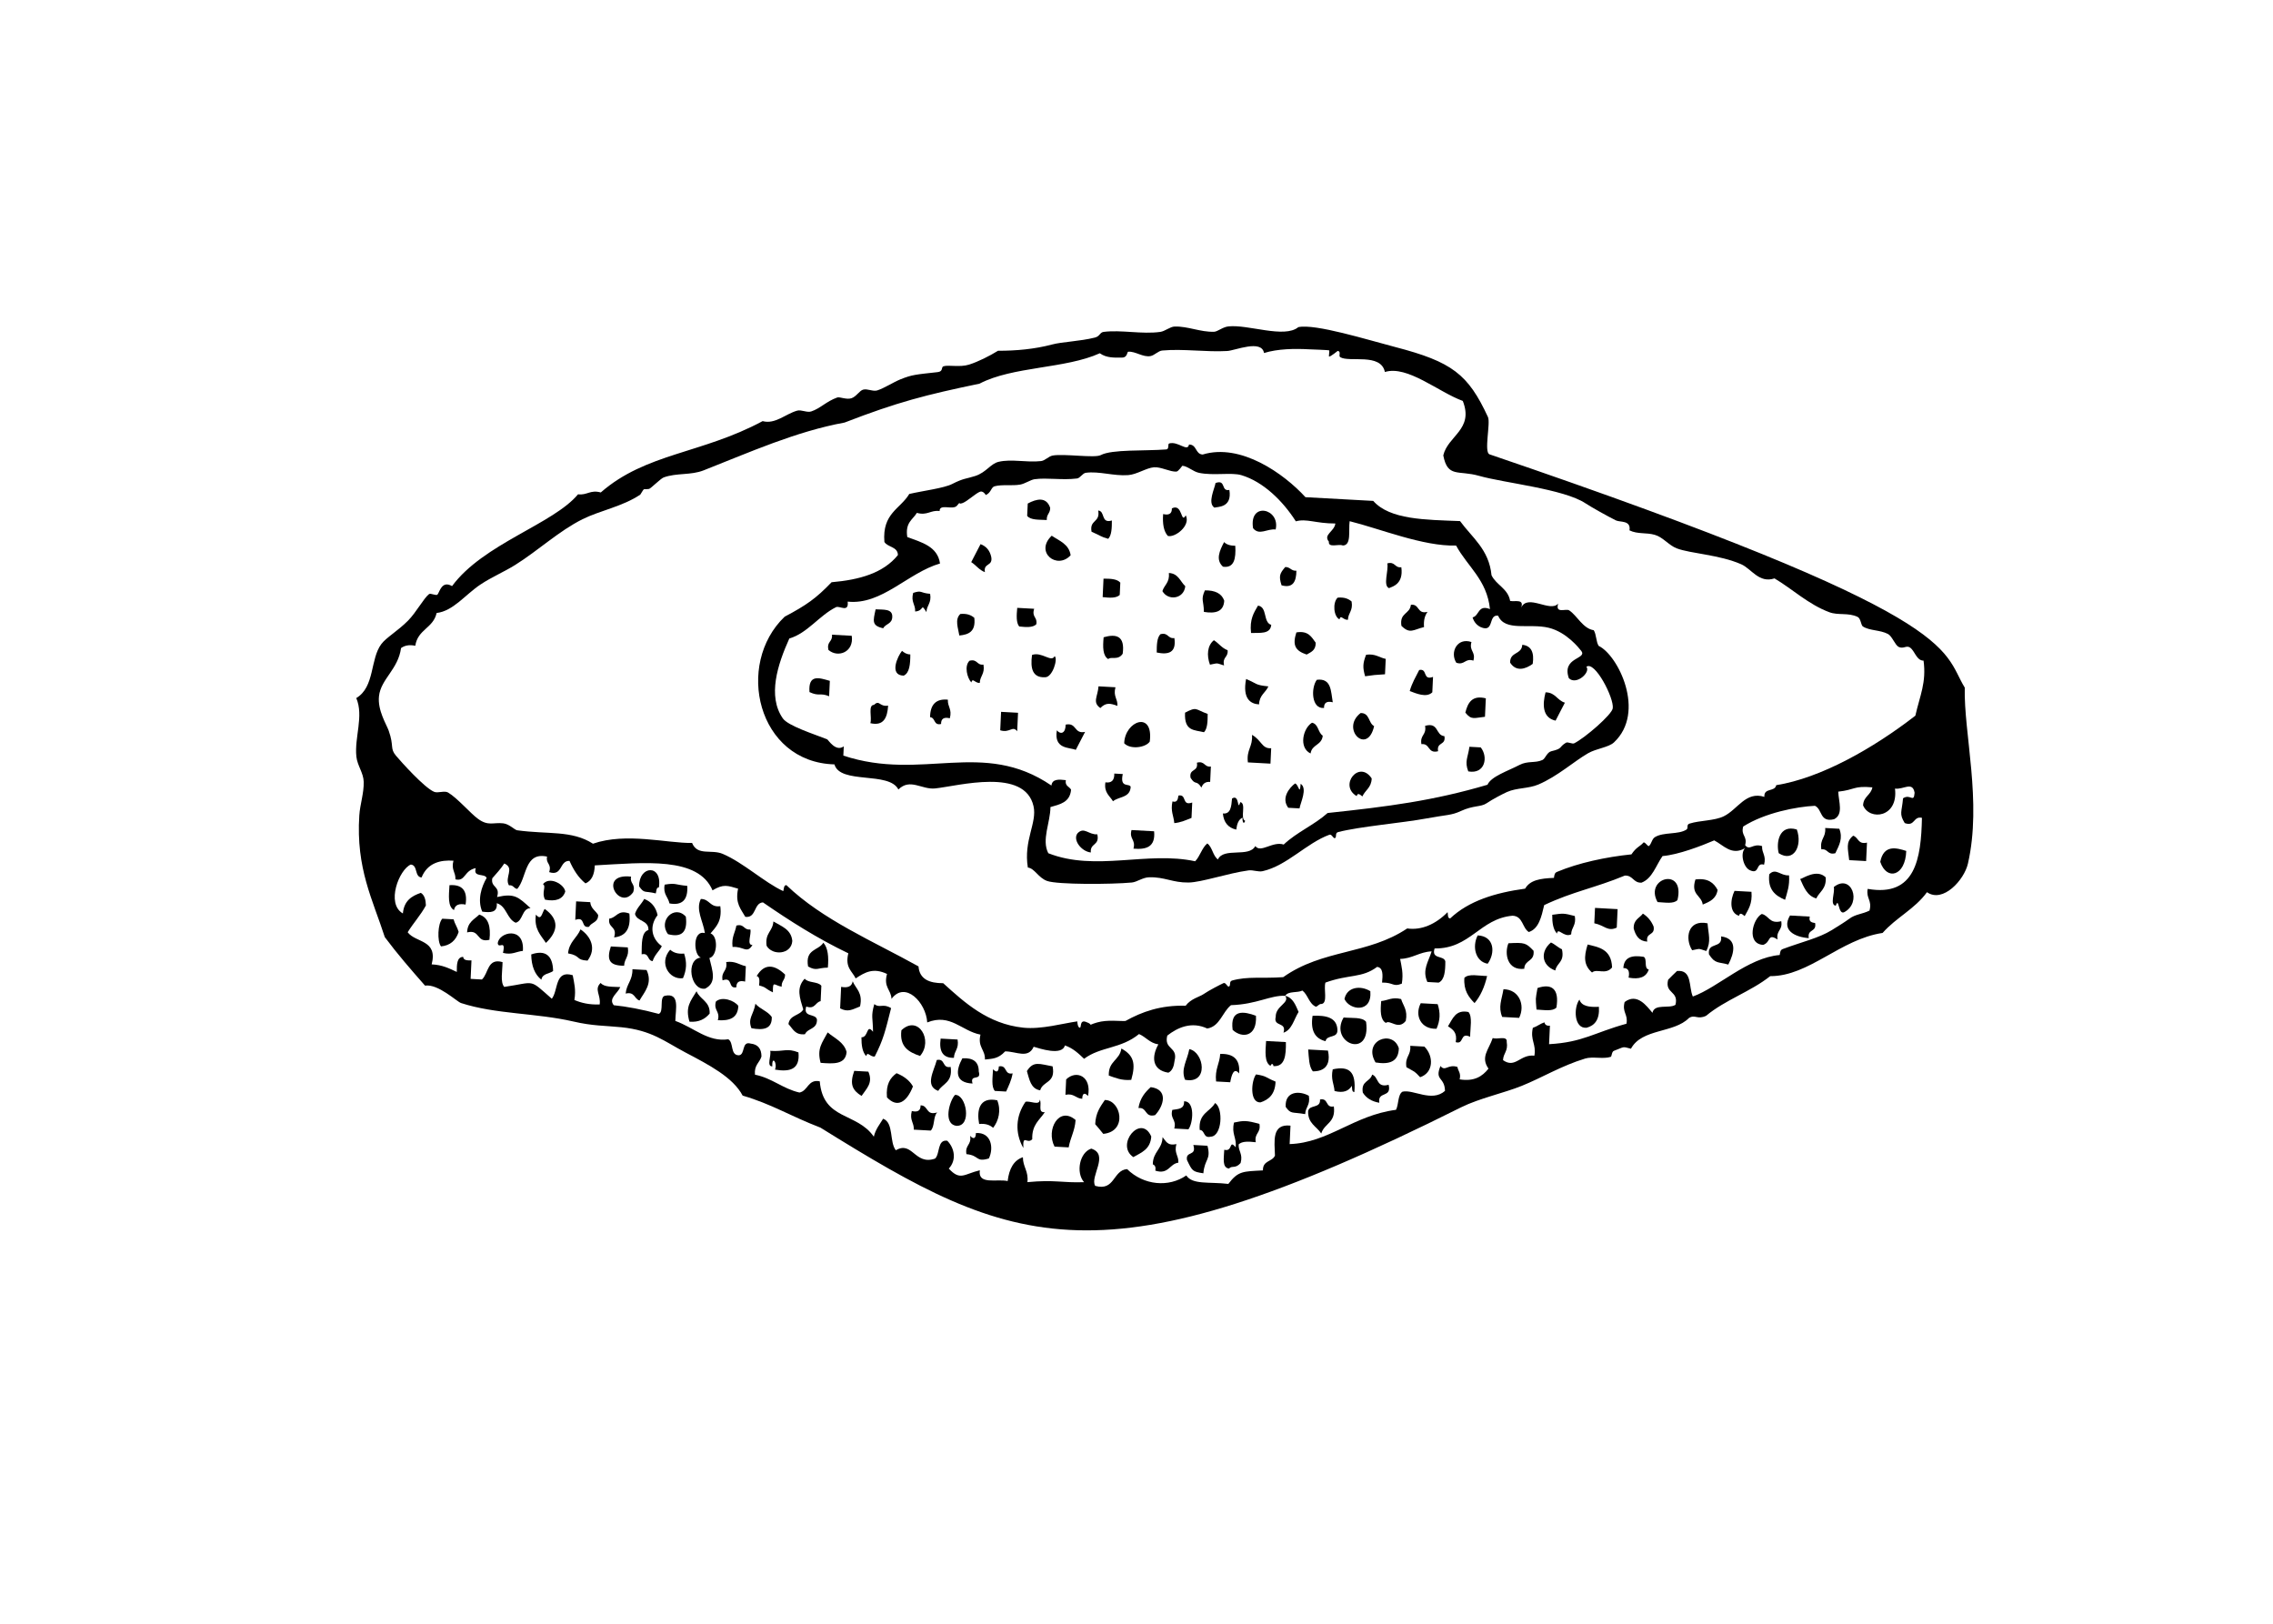 <?xml version="1.0" encoding="UTF-8" standalone="no"?>
<!-- Created with Inkscape (http://www.inkscape.org/) -->

<svg
   xmlns:dc="http://purl.org/dc/elements/1.1/"
   xmlns:cc="http://creativecommons.org/ns#"
   xmlns:rdf="http://www.w3.org/1999/02/22-rdf-syntax-ns#"
   xmlns:svg="http://www.w3.org/2000/svg"
   xmlns="http://www.w3.org/2000/svg"
   xmlns:sodipodi="http://sodipodi.sourceforge.net/DTD/sodipodi-0.dtd"
   xmlns:inkscape="http://www.inkscape.org/namespaces/inkscape"
   width="210"
   height="150"
   id="svg3821"
   version="1.1"
   inkscape:version="0.48.2 r9819"
   sodipodi:docname="drawing.svg"
   inkscape:export-filename="/Users/ryan/github/private-jam/img/promo/icon_16.png"
   inkscape:export-xdpi="90"
   inkscape:export-ydpi="90">
  <defs
     id="defs3823" />
  <sodipodi:namedview
     id="base"
     pagecolor="#ffffff"
     bordercolor="#666666"
     borderopacity="1.0"
     inkscape:pageopacity="0.0"
     inkscape:pageshadow="2"
     inkscape:zoom="1.979899"
     inkscape:cx="68.821428"
     inkscape:cy="30.964286"
     inkscape:document-units="px"
     inkscape:current-layer="g4879"
     showgrid="false"
     inkscape:window-width="1440"
     inkscape:window-height="852"
     inkscape:window-x="0"
     inkscape:window-y="0"
     inkscape:window-maximized="0"
     showguides="false"
     inkscape:guide-bbox="true">
    <sodipodi:guide
       orientation="0,1"
       position="588.919,833.376"
       id="guide3145" />
    <sodipodi:guide
       orientation="0,1"
       position="571.746,721.249"
       id="guide3147" />
    <sodipodi:guide
       orientation="0,1"
       position="381.333,818.224"
       id="guide3149" />
  </sodipodi:namedview>
  <g
     inkscape:label="Layer 1"
     inkscape:groupmode="layer"
     id="layer1"
     transform="translate(0,-902.362)">
    <g
       id="g4879"
       transform="translate(238.678,369.668)">
      <g
         id="g5286"
         transform="matrix(0.693,0.038,-0.035,0.755,-224.924,473.307)"
         inkscape:export-filename="/home/caolan/projects/jam_website/jam_large.png"
         inkscape:export-xdpi="62.608921"
         inkscape:export-ydpi="62.608921">
        <path
           inkscape:connector-curvature="0"
           style="fill-rule:evenodd"
           d="m 148.785,130.269 c 1.421,-0.545 0.72,1.034 1.881,0.752 0.496,2.142 -1.395,2.119 -1.881,2.26 -0.972,-0.518 -0.086,-2.308 0,-3.012 z"
           id="path4095" />
        <path
           inkscape:connector-curvature="0"
           style="fill-rule:evenodd"
           d="m 126.95,134.409 c 0.046,0.676 -0.463,0.793 -0.377,1.506 -1.002,-0.004 -2.151,0.143 -2.635,-0.377 0,-0.502 0,-1.003 0,-1.506 1.121,-0.631 2.436,-0.994 3.012,0.377 z"
           id="path4099" />
        <path
           inkscape:connector-curvature="0"
           style="fill-rule:evenodd"
           d="m 157.066,135.538 c -1.161,-0.061 -2.13,0.89 -3.012,0 -0.738,-3.26 3.524,-2.605 3.012,0 z"
           id="path4101" />
        <path
           inkscape:connector-curvature="0"
           style="fill-rule:evenodd"
           d="m 143.136,133.656 c 1.415,-0.743 1.274,1.93 1.884,0.753 0.772,1.231 -1.32,2.845 -2.258,2.635 -0.585,-0.547 -0.791,-1.469 -0.754,-2.635 0.754,0.128 1.177,-0.078 1.128,-0.753 z"
           id="path4103" />
        <path
           inkscape:connector-curvature="0"
           style="fill-rule:evenodd"
           d="m 133.35,134.409 c 0.971,0.032 0.396,1.612 1.881,1.129 0.049,0.928 0.058,1.814 -0.377,2.26 -1.02,-0.204 -0.938,-0.302 -2.258,-0.754 -0.374,-1.501 1.125,-1.133 0.754,-2.635 z"
           id="path4105" />
        <path
           inkscape:connector-curvature="0"
           style="fill-rule:evenodd"
           d="m 150.289,137.421 c 0.334,0.292 0.852,0.404 1.508,0.377 0.178,1.558 0,2.762 -1.508,2.635 -1.051,-0.791 -0.549,-1.929 0,-3.012 z"
           id="path4109" />
        <path
           inkscape:connector-curvature="0"
           style="fill-rule:evenodd"
           d="m 127.323,137.798 c 1.054,0.579 2.353,0.911 2.638,2.258 -1.718,1.902 -4.835,-0.132 -2.638,-2.258 z"
           id="path4111" />
        <path
           inkscape:connector-curvature="0"
           style="fill-rule:evenodd"
           d="m 172.124,138.927 c 1.063,-0.311 0.978,0.53 1.885,0.377 0.423,2.066 -1.088,2.425 -1.508,2.635 -0.849,-0.281 -0.147,-2.111 -0.377,-3.012 z"
           id="path4113" />
        <path
           inkscape:connector-curvature="0"
           style="fill-rule:evenodd"
           d="m 117.912,139.304 c 0.784,0.222 1.284,0.725 1.507,1.506 0.282,1.158 -1.033,0.723 -0.754,1.882 -0.781,-0.22 -1.216,-0.792 -1.881,-1.13 0.359,-0.77 0.769,-1.489 1.128,-2.258 z"
           id="path4115" />
        <path
           inkscape:connector-curvature="0"
           style="fill-rule:evenodd"
           d="m 158.573,140.056 c 0.674,-0.047 0.794,0.461 1.505,0.377 0.049,1.304 -0.325,2.186 -1.882,1.883 -0.471,-1.147 -0.288,-1.465 0.377,-2.26 z"
           id="path4117" />
        <path
           inkscape:connector-curvature="0"
           style="fill-rule:evenodd"
           d="m 143.136,141.562 c 1.262,-0.004 1.556,0.955 2.261,1.506 -0.104,1.579 -2.197,1.929 -3.012,0.753 0.215,-0.787 0.931,-1.075 0.751,-2.259 z"
           id="path4121" />
        <path
           inkscape:connector-curvature="0"
           style="fill-rule:evenodd"
           d="m 134.477,142.692 c 0.928,-0.05 1.814,-0.058 2.258,0.375 0,0.502 0,1.005 0,1.506 -0.444,0.434 -1.33,0.426 -2.258,0.377 0,-0.754 0,-1.506 0,-2.258 z"
           id="path4123" />
        <path
           inkscape:connector-curvature="0"
           style="fill-rule:evenodd"
           d="m 148.031,143.444 c 1.339,-0.084 2.255,0.254 2.635,1.129 -0.013,1.37 -1.106,1.654 -2.635,1.506 -0.083,-1.377 -0.517,-1.445 0,-2.635 z"
           id="path4125" />
        <path
           inkscape:connector-curvature="0"
           style="fill-rule:evenodd"
           d="m 165.725,143.444 c 0.873,-0.12 1.445,0.06 1.884,0.376 0.27,1.151 -0.386,1.371 -0.377,2.258 -0.644,0.08 -0.974,-0.642 -1.13,0 -0.794,-0.307 -1.034,-1.983 -0.377,-2.634 z"
           id="path4127" />
        <path
           inkscape:connector-curvature="0"
           style="fill-rule:evenodd"
           d="m 175.513,143.821 c 1.186,-0.182 0.852,1.155 2.258,0.752 -0.315,0.438 -0.496,1.009 -0.373,1.883 -1.425,0.394 -1.829,0.979 -3.015,0 -0.36,-1.615 1.056,-1.454 1.13,-2.635 z"
           id="path4129" />
        <path
           inkscape:connector-curvature="0"
           style="fill-rule:evenodd"
           d="m 155.185,144.95 c 1.29,0.09 0.748,2.011 1.882,2.259 -0.064,1.189 -1.489,1.021 -2.635,1.129 -0.298,-1.677 0.256,-2.503 0.753,-3.388 z"
           id="path4131" />
        <path
           inkscape:connector-curvature="0"
           style="fill-rule:evenodd"
           d="m 111.515,145.704 c 0.27,1.15 -0.386,1.371 -0.377,2.258 -0.886,-1.158 -0.224,-0.15 -1.507,0 0.009,-0.887 -0.649,-1.108 -0.377,-2.258 1.185,-0.423 0.851,-0.036 2.261,0 z"
           id="path4133" />
        <path
           inkscape:connector-curvature="0"
           style="fill-rule:evenodd"
           d="m 123.184,146.833 c 0.754,0 1.504,0 2.258,0 -0.31,1.065 0.53,0.976 0.376,1.883 -0.444,0.434 -1.33,0.426 -2.258,0.377 -0.434,-0.447 -0.425,-1.332 -0.376,-2.26 z"
           id="path4135" />
        <path
           inkscape:connector-curvature="0"
           style="fill-rule:evenodd"
           d="m 104.361,147.962 c 0.999,0.006 2.215,-0.208 2.258,0.753 0.064,0.944 -0.843,0.913 -1.13,1.506 -1.591,-0.234 -1.383,-0.836 -1.128,-2.259 z"
           id="path4137" />
        <path
           inkscape:connector-curvature="0"
           style="fill-rule:evenodd"
           d="m 115.653,147.962 c 0.874,-0.12 1.446,0.061 1.884,0.376 0.303,1.684 -0.671,2.091 -1.884,2.258 -0.18,-0.856 -0.747,-1.922 0,-2.634 z"
           id="path4139" />
        <path
           inkscape:connector-curvature="0"
           style="fill-rule:evenodd"
           d="m 160.455,147.962 c 1.574,-0.322 2.049,0.461 2.635,1.13 0.063,0.942 -0.579,1.178 -1.131,1.504 -1.541,-0.386 -1.977,-1.041 -1.504,-2.634 z"
           id="path4141" />
        <path
           inkscape:connector-curvature="0"
           style="fill-rule:evenodd"
           d="m 183.794,147.962 c -0.272,1.152 0.649,1.107 0.377,2.259 -1.152,-0.274 -1.106,0.649 -2.258,0.375 -0.946,-1.222 -0.059,-3.121 1.881,-2.634 z"
           id="path4143" />
        <path
           inkscape:connector-curvature="0"
           style="fill-rule:evenodd"
           d="m 190.571,147.962 c 1.207,0.05 1.657,0.853 1.507,2.259 -0.931,0.699 -2.166,1.104 -3.012,0 -0.103,-1.359 1.49,-1.022 1.505,-2.259 z"
           id="path4145" />
        <path
           inkscape:connector-curvature="0"
           style="fill-rule:evenodd"
           d="m 142.385,149.092 c 1.063,-0.312 0.975,0.53 1.881,0.375 0.377,1.759 -0.655,2.105 -2.258,1.883 -0.049,-0.928 -0.059,-1.813 0.377,-2.258 z"
           id="path4147" />
        <path
           inkscape:connector-curvature="0"
           style="fill-rule:evenodd"
           d="m 137.489,151.727 c -0.564,0.893 -1.584,0.375 -1.882,0.752 -0.766,-0.363 -0.814,-1.444 -0.753,-2.635 1.648,-0.524 2.855,-0.324 2.635,1.883 z"
           id="path4149" />
        <path
           inkscape:connector-curvature="0"
           style="fill-rule:evenodd"
           d="m 149.535,149.467 c 0.668,0.339 1.101,0.909 1.885,1.129 0.153,0.908 -0.689,0.819 -0.377,1.882 -1.158,-0.263 -0.724,-0.263 -1.881,0 -0.512,-1.109 -0.473,-2.329 0.373,-3.011 z"
           id="path4151" />
        <path
           inkscape:connector-curvature="0"
           style="fill-rule:evenodd"
           d="m 169.866,150.221 c 1.223,-0.219 1.753,0.256 2.635,0.375 0,0.628 0,1.256 0,1.882 -1.651,0.195 -1.237,0.118 -2.635,0.377 -0.391,-1.065 -0.391,-1.567 0,-2.634 z"
           id="path4153" />
        <path
           inkscape:connector-curvature="0"
           style="fill-rule:evenodd"
           d="m 98.714,151.35 c 0.876,0 1.755,0 2.635,0 0.423,1.979 -1.697,2.831 -3.012,1.883 -0.312,-1.065 0.53,-0.976 0.377,-1.883 z"
           id="path4155" />
        <path
           inkscape:connector-curvature="0"
           style="fill-rule:evenodd"
           d="m 177.021,151.727 c 1.158,-0.282 0.456,1.297 1.881,0.752 0,0.628 0,1.255 0,1.883 -0.741,0.748 -2.15,0.239 -3.012,0 0.254,-1.001 0.719,-1.789 1.131,-2.635 z"
           id="path4157" />
        <path
           inkscape:connector-curvature="0"
           style="fill-rule:evenodd"
           d="m 108.126,152.856 c 0.3,0.199 0.61,0.394 1.127,0.377 0.061,1.188 0.015,2.271 -0.753,2.635 -1.995,0.055 -0.901,-2.367 -0.374,-3.012 z"
           id="path4159" />
        <path
           inkscape:connector-curvature="0"
           style="fill-rule:evenodd"
           d="m 117.161,153.608 c 1.063,-0.309 0.974,0.532 1.881,0.377 0.273,1.15 -0.386,1.373 -0.377,2.26 -0.643,0.078 -0.974,-0.642 -1.127,0 -0.576,-0.526 -1.069,-1.949 -0.377,-2.637 z"
           id="path4161" />
        <path
           inkscape:connector-curvature="0"
           style="fill-rule:evenodd"
           d="m 163.466,153.608 c 1.958,-0.325 1.934,1.33 2.259,2.637 -0.754,-0.129 -1.177,0.077 -1.128,0.752 -1.685,0.231 -1.881,-2.364 -1.131,-3.389 z"
           id="path4163" />
        <path
           inkscape:connector-curvature="0"
           style="fill-rule:evenodd"
           d="m 193.96,153.608 c 1.313,-0.058 1.596,0.915 2.635,1.131 -0.358,0.769 -0.77,1.489 -1.128,2.258 -1.786,-0.268 -1.851,-1.901 -1.507,-3.389 z"
           id="path4165" />
        <path
           inkscape:connector-curvature="0"
           style="fill-rule:evenodd"
           d="m 154.055,153.985 c 1.577,0.51 1.164,0.671 3.012,0.754 -0.334,0.795 -1.146,1.112 -1.131,2.258 -1.143,10e-4 -2.255,-0.585 -1.881,-3.012 z"
           id="path4167" />
        <path
           inkscape:connector-curvature="0"
           style="fill-rule:evenodd"
           d="m 186.055,154.739 c 0,0.752 0,1.506 0,2.258 -1.421,0.199 -1.768,0.53 -2.635,-0.375 0.264,-1.243 0.803,-2.211 2.635,-1.883 z"
           id="path4169" />
        <path
           inkscape:connector-curvature="0"
           style="fill-rule:evenodd"
           d="m 134.477,155.868 c 0.754,0 1.507,0 2.258,0 -0.27,1.15 0.386,1.373 0.377,2.259 -0.938,-0.266 -1.547,-0.371 -2.258,0.377 -1.13,-0.645 -0.416,-1.371 -0.377,-2.636 z"
           id="path4171" />
        <path
           inkscape:connector-curvature="0"
           style="fill-rule:evenodd"
           d="m 98.714,156.997 c 0,0.628 0,1.256 0,1.883 -1.256,-0.401 -1.287,0.12 -2.638,-0.375 -0.297,-2.23 1.223,-1.802 2.638,-1.508 z"
           id="path4173" />
        <path
           inkscape:connector-curvature="0"
           style="fill-rule:evenodd"
           d="m 169.489,157.374 c 1.229,-0.098 1.088,1.172 1.882,1.506 -0.708,3.661 -4.492,0.571 -1.882,-1.506 z"
           id="path4175" />
        <path
           inkscape:connector-curvature="0"
           style="fill-rule:evenodd"
           d="m 149.162,158.504 c 0.049,0.927 0.055,1.814 -0.377,2.258 -1.33,-0.232 -2.647,0.026 -2.639,-2.258 1.567,-0.867 1.331,-0.455 3.016,0 z"
           id="path4177" />
        <path
           inkscape:connector-curvature="0"
           style="fill-rule:evenodd"
           d="m 114.526,158.504 c -0.009,0.886 0.646,1.107 0.374,2.258 -0.753,-0.128 -1.176,0.077 -1.127,0.754 -1.026,0.272 -0.76,-0.749 -1.507,-0.754 -0.059,-1.566 0.694,-2.319 2.26,-2.258 z"
           id="path4179" />
        <path
           inkscape:connector-curvature="0"
           style="fill-rule:evenodd"
           d="m 178.147,158.504 c 1.832,-0.578 1.419,1.092 2.635,1.129 0.282,1.158 -1.032,0.723 -0.75,1.883 -1.406,0.401 -1.076,-0.936 -2.262,-0.754 -0.272,-1.152 0.65,-1.108 0.377,-2.258 z"
           id="path4181" />
        <path
           inkscape:connector-curvature="0"
           style="fill-rule:evenodd"
           d="m 163.09,158.879 c 0.885,0.121 0.842,1.166 1.507,1.506 -0.055,1.201 -1.394,1.118 -1.507,2.259 -1.649,-0.629 -1.165,-3.037 0,-3.765 z"
           id="path4183" />
        <path
           inkscape:connector-curvature="0"
           style="fill-rule:evenodd"
           d="m 106.619,159.633 c -0.034,1.472 -0.459,2.551 -2.258,2.258 0.214,-0.662 -0.457,-2.212 0.376,-2.258 0.718,-0.706 0.68,0.222 1.882,0 z"
           id="path4185" />
        <path
           inkscape:connector-curvature="0"
           style="fill-rule:evenodd"
           d="m 121.677,159.633 c 0.754,0 1.507,0 2.261,0 0,0.752 0,1.506 0,2.258 -0.671,-0.703 -0.959,0.306 -2.261,0 0,-0.752 0,-1.506 0,-2.258 z"
           id="path4187" />
        <path
           inkscape:connector-curvature="0"
           style="fill-rule:evenodd"
           d="m 141.631,162.268 c -0.499,0.762 -2.519,1.137 -3.389,0.377 -0.043,-2.75 3.736,-4.224 3.389,-0.377 z"
           id="path4189" />
        <path
           inkscape:connector-curvature="0"
           style="fill-rule:evenodd"
           d="m 130.338,160.762 c 1.501,-0.372 1.134,1.125 2.635,0.754 -0.361,0.769 -0.769,1.489 -1.13,2.258 -0.855,-0.288 -2.941,0.1 -2.635,-2.258 0.551,0.539 1.191,0.288 1.13,-0.754 z"
           id="path4191" />
        <path
           inkscape:connector-curvature="0"
           style="fill-rule:evenodd"
           d="m 155.185,160.762 c 1.33,0.598 1.379,1.643 2.635,1.506 0,0.628 0,1.255 0,1.883 -1.005,0 -2.01,0 -3.011,0 -0.298,-1.551 0.575,-1.932 0.376,-3.389 z"
           id="path4193" />
        <path
           inkscape:connector-curvature="0"
           style="fill-rule:evenodd"
           d="m 184.171,160.762 c 0.503,0 1.005,0 1.508,0 1.081,1.112 0.753,3.275 -1.508,3.012 -0.576,-1.198 -0.132,-1.656 0,-3.012 z"
           id="path4195" />
        <path
           inkscape:connector-curvature="0"
           style="fill-rule:evenodd"
           d="m 148.031,164.527 c 1.062,-0.312 0.975,0.53 1.881,0.375 0,0.628 0,1.255 0,1.883 -0.644,-0.017 -0.975,0.282 -1.127,0.754 -0.708,-0.958 -0.8,-0.172 -1.508,-1.131 -0.278,-1.158 1.033,-0.722 0.754,-1.881 z"
           id="path4197" />
        <path
           inkscape:connector-curvature="0"
           style="fill-rule:evenodd"
           d="m 171.371,165.279 c 0.018,1.146 -0.794,1.465 -1.128,2.26 -0.337,-0.233 -0.674,-0.453 -0.754,0 -2.497,-1.178 0.102,-4.497 1.882,-2.26 z"
           id="path4199" />
        <path
           inkscape:connector-curvature="0"
           style="fill-rule:evenodd"
           d="m 137.112,166.408 c 0.377,0 0.753,0 1.13,0 -0.327,1.786 0.92,1.042 1.131,1.508 -0.009,1.372 -1.517,1.243 -2.261,1.881 -0.475,-0.652 -1.272,-0.986 -1.128,-2.258 0.822,0.067 1.199,-0.31 1.128,-1.131 z"
           id="path4201" />
        <path
           inkscape:connector-curvature="0"
           style="fill-rule:evenodd"
           d="m 161.208,166.408 c 0.506,0.077 0.702,1.565 0.751,0 0.971,0.518 0.086,2.308 0,3.012 -0.5,0 -1.002,0 -1.504,0 -1.039,-1.146 0.039,-2.463 0.753,-3.012 z"
           id="path4203" />
        <path
           inkscape:connector-curvature="0"
           style="fill-rule:evenodd"
           d="m 231.983,168.293 c 0.628,0 1.257,0 1.885,0 0.551,1.151 0.101,1.96 -0.377,3.008 -1.066,0.312 -0.978,-0.526 -1.885,-0.373 -0.299,-1.306 0.561,-1.447 0.377,-2.635 z"
           id="path4205" />
        <path
           inkscape:connector-curvature="0"
           style="fill-rule:evenodd"
           d="m 145.773,168.666 c 1.158,-0.281 0.456,1.3 1.881,0.754 0,0.628 0,1.256 0,1.881 -0.705,0.301 -1.379,0.632 -2.258,0.754 -0.119,-0.882 -0.595,-1.412 -0.377,-2.635 0.641,0.141 0.711,-0.294 0.754,-0.754 z"
           id="path4207" />
        <path
           inkscape:connector-curvature="0"
           style="fill-rule:evenodd"
           d="m 228.219,168.666 c 0.882,1.961 -0.215,4.094 -2.259,3.015 -0.419,-1.21 -0.168,-3.56 2.259,-3.015 z"
           id="path4209" />
        <path
           inkscape:connector-curvature="0"
           style="fill-rule:evenodd"
           d="m 235.749,169.046 c 0.717,0.16 0.68,1.072 1.881,0.751 0,0.754 0,1.504 0,2.258 -0.75,0 -1.504,0 -2.258,0 -0.226,-1.394 -0.619,-2.182 0.377,-3.009 z"
           id="path4211" />
        <path
           inkscape:connector-curvature="0"
           style="fill-rule:evenodd"
           d="m 242.902,170.551 c 0.05,3.085 -2.411,3.808 -3.388,1.504 0.352,-2.175 2.09,-1.814 3.388,-1.504 z"
           id="path4213" />
        <path
           inkscape:connector-curvature="0"
           style="fill-rule:evenodd"
           d="m 139.75,173.186 c 1.002,0 2.007,0 3.012,0 0.303,1.939 -0.962,2.301 -2.638,2.258 0.275,-1.153 -0.649,-1.107 -0.374,-2.258 z"
           id="path4215" />
        <path
           inkscape:connector-curvature="0"
           style="fill-rule:evenodd"
           d="m 135.231,173.939 c 0.401,1.406 -0.935,1.072 -0.754,2.258 -1.284,-0.067 -2.521,-1.431 -1.881,-2.258 0.837,-0.873 1.467,0.125 2.635,0 z"
           id="path4217" />
        <path
           inkscape:connector-curvature="0"
           style="fill-rule:evenodd"
           d="m 227.468,174.316 c 0.162,1.292 -0.15,2.107 -0.377,3.011 -1.323,-0.432 -2.39,-1.124 -2.261,-3.011 0.836,-0.874 1.471,0.128 2.638,0 z"
           id="path4219" />
        <path
           inkscape:connector-curvature="0"
           style="fill-rule:evenodd"
           d="m 234.995,178.458 c -0.771,0.325 -0.75,-1.918 -1.127,-0.754 -0.834,-0.049 -0.163,-1.599 -0.377,-2.261 2.242,-1.838 3.918,1.735 1.504,3.015 z"
           id="path4221" />
        <path
           inkscape:connector-curvature="0"
           style="fill-rule:evenodd"
           d="m 212.783,178.078 c -0.484,0.521 -1.636,0.374 -2.635,0.38 -1.969,-2.904 3.502,-4.531 2.635,-0.38 z"
           id="path4223" />
        <path
           inkscape:connector-curvature="0"
           style="fill-rule:evenodd"
           d="m 215.044,175.443 c 1.661,-0.282 2.47,0.291 3.012,1.131 -0.132,1.124 -1.011,1.498 -1.884,1.884 -0.23,-1.152 -1.689,-1.072 -1.128,-3.015 z"
           id="path4225" />
        <path
           inkscape:connector-curvature="0"
           style="fill-rule:evenodd"
           d="m 220.313,176.574 c 0.754,0 1.505,0 2.259,0 0.217,1.474 -0.325,2.185 -0.754,3.012 -0.334,-0.233 -0.671,-0.454 -0.751,0 -1.304,-0.279 -1.28,-1.882 -0.754,-3.012 z"
           id="path4227" />
        <path
           inkscape:connector-curvature="0"
           style="fill-rule:evenodd"
           d="m 224.079,179.209 c 0.983,0.144 1.051,1.207 2.635,0.753 0.272,1.152 -0.649,1.106 -0.377,2.259 -1.412,-0.738 -0.821,0.355 -1.881,0.753 -2.282,-0.012 -1.544,-3.131 -0.377,-3.765 z"
           id="path4229" />
        <path
           inkscape:connector-curvature="0"
           style="fill-rule:evenodd"
           d="m 227.842,179.209 c 0.879,0 1.758,0 2.638,0 -0.141,0.64 0.291,0.711 0.75,0.753 0.282,1.158 -1.032,0.724 -0.75,1.882 -1.848,-0.034 -3.723,-0.76 -2.638,-2.635 z"
           id="path4231" />
        <path
           inkscape:connector-curvature="0"
           style="fill-rule:evenodd"
           d="m 201.867,179.586 c 1.002,0 2.007,0 3.012,0 0,0.753 0,1.507 0,2.258 -1.188,0.591 -1.654,-0.205 -3.012,-0.377 0,-0.625 0,-1.253 0,-1.881 z"
           id="path4233" />
        <path
           inkscape:connector-curvature="0"
           style="fill-rule:evenodd"
           d="m 208.268,179.962 c 0.661,0.341 1.164,0.843 1.504,1.505 0.282,1.158 -1.032,0.723 -0.754,1.884 -1.124,-0.003 -1.581,-0.677 -1.881,-1.507 -0.095,-1.097 0.708,-1.296 1.131,-1.882 z"
           id="path4235" />
        <path
           inkscape:connector-curvature="0"
           style="fill-rule:evenodd"
           d="m 199.232,180.713 c 0.27,1.152 -0.386,1.373 -0.377,2.261 -0.935,0.49 -1.829,-0.839 -1.884,0 -0.54,-0.465 -0.714,-1.293 -0.751,-2.261 1.499,-0.273 1.514,-0.273 3.012,0 z"
           id="path4237" />
        <path
           inkscape:connector-curvature="0"
           style="fill-rule:evenodd"
           d="m 216.926,180.713 c 0.181,1.352 0.612,2.176 0,3.389 -1.158,-0.264 -0.724,-0.264 -1.882,0 -1.063,-1.37 -0.793,-3.763 1.882,-3.389 z"
           id="path4239" />
        <path
           inkscape:connector-curvature="0"
           style="fill-rule:evenodd"
           d="m 77.253,183.351 c -0.365,0.01 -0.291,0.46 -0.374,0.751 -1.575,-0.27 -1.492,0.138 -2.261,-0.751 -0.162,-2.565 2.981,-2.892 2.635,0 z"
           id="path4241" />
        <path
           inkscape:connector-curvature="0"
           style="fill-rule:evenodd"
           d="m 73.49,182.221 c -0.156,0.906 0.687,0.817 0.377,1.881 -1.688,2.475 -4.917,-2.121 -0.377,-1.881 z"
           id="path4243" />
        <path
           inkscape:connector-curvature="0"
           style="fill-rule:evenodd"
           d="m 218.807,182.221 c 2.236,0.146 1.865,1.933 1.131,3.388 -1.309,-0.291 -1.75,0.05 -2.636,-1.127 -0.297,-1.554 1.802,-0.711 1.505,-2.261 z"
           id="path4245" />
        <path
           inkscape:connector-curvature="0"
           style="fill-rule:evenodd"
           d="m 81.018,182.974 c 0.199,1.704 -0.555,2.458 -2.258,2.259 -0.218,-0.788 -0.935,-1.076 -0.754,-2.259 1.536,-0.313 1.296,-0.058 3.012,0 z"
           id="path4247" />
        <path
           inkscape:connector-curvature="0"
           style="fill-rule:evenodd"
           d="m 61.817,183.728 c 0.84,-1.054 2.847,-0.11 3.012,0.754 -0.285,0.968 -1.201,1.305 -2.635,1.127 -0.56,-0.877 0.129,-1.624 -0.377,-1.881 z"
           id="path4249" />
        <path
           inkscape:connector-curvature="0"
           style="fill-rule:evenodd"
           d="m 186.432,183.728 c 2.246,-0.024 2.476,2.028 1.505,3.389 -1.63,-0.166 -2.204,-1.968 -1.505,-3.389 z"
           id="path4251" />
        <path
           inkscape:connector-curvature="0"
           style="fill-rule:evenodd"
           d="m 193.96,185.232 c 0.227,1.356 -1.149,1.111 -1.128,2.258 -2.246,0.364 -2.764,-1.722 -2.261,-3.009 2.175,-0.223 2.344,-0.156 3.389,0.751 z"
           id="path4253" />
        <path
           inkscape:connector-curvature="0"
           style="fill-rule:evenodd"
           d="m 196.221,184.102 c 0.555,0.196 0.946,0.558 1.504,0.754 0.454,1.584 -0.606,1.651 -0.753,2.635 -1.885,-0.512 -2.133,-2.228 -0.751,-3.389 z"
           id="path4255" />
        <path
           inkscape:connector-curvature="0"
           style="fill-rule:evenodd"
           d="m 201.113,184.102 c 1.376,0.251 3.189,0.346 3.389,2.638 -0.824,1.002 -2.028,0.193 -2.635,0.751 -1.118,-0.809 -1.213,-1.808 -0.754,-3.389 z"
           id="path4257" />
        <path
           inkscape:connector-curvature="0"
           style="fill-rule:evenodd"
           d="m 49.394,184.481 c 1.707,-0.202 2.46,0.552 2.261,2.258 -0.858,-0.107 -1.416,0.089 -1.507,0.751 -0.87,-0.383 -0.778,-1.728 -0.754,-3.009 z"
           id="path4259" />
        <path
           inkscape:connector-curvature="0"
           style="fill-rule:evenodd"
           d="m 82.902,184.481 c 1.188,-0.062 1.256,0.999 2.635,0.751 0.353,1.859 -0.459,2.552 -1.13,3.388 1.063,0.273 1.063,2.739 0,3.012 0.472,1.538 1.186,2.941 -0.377,3.766 -1.958,0.361 -2.822,-3.483 -0.75,-3.766 -0.993,-0.178 -1.333,-3.352 0.374,-3.012 -0.314,-1.479 -1.398,-2.772 -0.752,-4.139 z"
           id="path4261" />
        <path
           inkscape:connector-curvature="0"
           style="fill-rule:evenodd"
           d="m 75.372,184.855 c 0.968,0.288 1.596,0.913 1.881,1.884 -1.091,1.443 -0.628,2.932 0.753,3.766 -0.337,0.665 -0.907,1.097 -1.127,1.881 -0.75,-0.006 -0.481,-1.029 -1.507,-0.754 -0.04,-1.293 -0.193,-2.702 0.753,-3.012 -0.012,-1.243 -1.59,-0.922 -1.884,-1.881 0.221,-0.784 0.794,-1.216 1.131,-1.884 z"
           id="path4263" />
        <path
           inkscape:connector-curvature="0"
           style="fill-rule:evenodd"
           d="m 208.645,185.232 c 0.521,0.229 0.055,1.449 0.75,1.507 -0.285,0.969 -1.201,1.309 -2.635,1.131 0.129,-0.757 -0.076,-1.18 -0.754,-1.131 0.013,-1.369 1.109,-1.654 2.639,-1.507 z"
           id="path4265" />
        <path
           inkscape:connector-curvature="0"
           style="fill-rule:evenodd"
           d="m 66.336,185.608 c 0.628,0 1.256,0 1.881,0 0.113,0.767 0.754,1.005 1.13,1.508 0.064,0.943 -0.842,0.913 -1.13,1.504 -1.158,0.282 -0.459,-1.296 -1.881,-0.75 0,-0.754 0,-1.508 0,-2.262 z"
           id="path4267" />
        <path
           inkscape:connector-curvature="0"
           style="fill-rule:evenodd"
           d="m 81.018,186.739 c 0.352,1.856 -0.401,2.61 -2.258,2.258 -1.455,-1.574 0.683,-3.713 2.258,-2.258 z"
           id="path4269" />
        <path
           inkscape:connector-curvature="0"
           style="fill-rule:evenodd"
           d="m 62.194,186.739 c 2.001,1.152 1.97,2.616 0.377,4.14 -0.714,-0.916 -1.682,-1.581 -1.504,-3.389 0.772,0.763 0.75,-0.153 1.127,-0.751 z"
           id="path4271" />
        <path
           inkscape:connector-curvature="0"
           style="fill-rule:evenodd"
           d="m 73.49,186.739 c 0.328,1.958 -0.456,2.807 -1.884,3.012 0.404,-1.409 -0.935,-1.072 -0.754,-2.261 0.987,-0.144 1.054,-1.207 2.638,-0.751 z"
           id="path4273" />
        <path
           inkscape:connector-curvature="0"
           style="fill-rule:evenodd"
           d="m 92.691,186.739 c 1.091,0.536 2.423,0.837 2.635,2.258 -0.043,1.683 -2.574,1.942 -3.389,0.754 -0.318,-1.574 0.732,-1.777 0.754,-3.012 z"
           id="path4275" />
        <path
           inkscape:connector-curvature="0"
           style="fill-rule:evenodd"
           d="m 87.795,187.49 c 1.063,-0.31 0.975,0.533 1.881,0.38 0.208,0.545 -0.438,1.942 0.376,1.881 -0.68,1.164 -1.152,0.202 -2.635,0.374 -0.216,-1.22 0.259,-1.75 0.378,-2.635 z"
           id="path4277" />
        <path
           inkscape:connector-curvature="0"
           style="fill-rule:evenodd"
           d="m 53.536,187.87 c 1.223,0.281 1.636,1.372 1.508,3.009 -1.753,0.496 -1.263,-1.25 -3.015,-0.754 -0.018,-1.271 0.879,-1.63 1.507,-2.255 z"
           id="path4279" />
        <path
           inkscape:connector-curvature="0"
           style="fill-rule:evenodd"
           d="m 48.644,188.62 c 0.5,0 1.002,0 1.504,0 0.196,0.558 0.558,0.95 0.753,1.505 -0.318,1.066 -1.048,1.716 -2.258,1.884 -0.566,-0.61 -0.566,-2.779 10e-4,-3.389 z"
           id="path4281" />
        <path
           inkscape:connector-curvature="0"
           style="fill-rule:evenodd"
           d="m 187.937,188.62 c -0.27,1.36 -0.763,2.504 -1.505,3.389 -0.817,-0.689 -1.547,-1.468 -1.507,-3.012 0.548,-0.582 1.927,-0.331 3.012,-0.377 z"
           id="path4283" />
        <path
           inkscape:connector-curvature="0"
           style="fill-rule:evenodd"
           d="m 67.09,188.997 c 1.431,0.791 2.267,2.24 1.127,3.766 -1.633,0.003 -0.867,-0.552 -2.635,-0.754 0.078,-1.431 1.085,-1.927 1.508,-3.012 z"
           id="path4285" />
        <path
           inkscape:connector-curvature="0"
           style="fill-rule:evenodd"
           d="m 99.465,188.997 c 0.652,0.601 0.815,1.694 0.753,3.012 -1.375,0.083 -1.443,0.518 -2.635,0 -0.529,-2.16 1.281,-1.983 1.882,-3.012 z"
           id="path4287" />
        <path
           inkscape:connector-curvature="0"
           style="fill-rule:evenodd"
           d="m 197.348,192.009 c -0.483,0.518 -1.636,0.371 -2.635,0.377 -0.205,-1.501 -0.205,-1.134 0,-2.635 1.808,-0.668 2.938,-0.098 2.635,2.258 z"
           id="path4289" />
        <path
           inkscape:connector-curvature="0"
           style="fill-rule:evenodd"
           d="m 59.56,192.009 c -0.882,0.12 -1.412,0.595 -2.635,0.377 0.322,-1.746 -0.594,-0.396 -0.754,-1.131 0.052,-1.388 3.475,-2.334 3.389,0.754 z"
           id="path4291" />
        <path
           inkscape:connector-curvature="0"
           style="fill-rule:evenodd"
           d="m 190.194,190.125 c 2.062,-0.086 3.027,1.762 2.261,3.389 -0.754,0 -1.507,0 -2.261,0 -0.609,-1.214 -0.177,-2.038 0,-3.389 z"
           id="path4293" />
        <path
           inkscape:connector-curvature="0"
           style="fill-rule:evenodd"
           d="m 71.229,190.879 c 0.753,0 1.507,0 2.261,0 0.27,1.151 -0.386,1.372 -0.376,2.261 -2.044,0.113 -2.363,-0.662 -1.885,-2.261 z"
           id="path4295" />
        <path
           inkscape:connector-curvature="0"
           style="fill-rule:evenodd"
           d="m 79.137,190.879 c 0.435,0.318 1.008,0.496 1.881,0.376 0.435,1.058 0.435,1.958 0,3.012 -1.786,0.331 -3.37,-1.661 -1.881,-3.388 z"
           id="path4297" />
        <path
           inkscape:connector-curvature="0"
           style="fill-rule:evenodd"
           d="m 172.501,191.255 c 0.393,2.706 -2.644,2.473 -3.389,1.131 0.231,-1.486 2.035,-1.814 3.389,-1.131 z"
           id="path4299" />
        <path
           inkscape:connector-curvature="0"
           style="fill-rule:evenodd"
           d="m 200.359,190.879 c 0.322,0.812 1.389,0.873 2.635,0.753 0.188,1.565 -0.443,2.316 -1.504,2.635 -1.684,0.233 -1.878,-2.366 -1.131,-3.388 z"
           id="path4301" />
        <path
           inkscape:connector-curvature="0"
           style="fill-rule:evenodd"
           d="m 63.702,194.267 c -0.502,0.38 -1.403,0.355 -1.507,1.131 -0.913,-0.591 -1.409,-1.603 -1.504,-3.012 1.825,-0.687 2.879,-0.037 3.011,1.881 z"
           id="path4303" />
        <path
           inkscape:connector-curvature="0"
           style="fill-rule:evenodd"
           d="m 86.665,192.009 c 1.222,-0.218 1.752,0.258 2.638,0.377 0,0.628 0,1.256 0,1.881 -0.756,-0.128 -1.179,0.08 -1.13,0.754 -1.161,0.282 -0.459,-1.299 -1.881,-0.754 -0.277,-1.152 0.648,-1.106 0.373,-2.258 z"
           id="path4305" />
        <path
           inkscape:connector-curvature="0"
           style="fill-rule:evenodd"
           d="m 94.572,193.14 c 0.046,0.674 -0.46,0.793 -0.377,1.504 -0.993,-0.095 -1.235,-0.774 -1.131,0.754 -1.229,-0.481 -0.796,-0.542 -1.881,-0.754 0.031,-0.533 0.061,-1.065 -0.377,-1.13 0.963,-1.659 2.32,-1.508 3.766,-0.374 z"
           id="path4307" />
        <path
           inkscape:connector-curvature="0"
           style="fill-rule:evenodd"
           d="m 176.644,192.009 c 0.315,0.815 0.974,1.284 0.754,2.635 -0.947,1.217 -2.074,-0.089 -2.639,0.377 -0.766,-0.361 -0.812,-1.446 -0.75,-2.635 0.882,-0.119 1.412,-0.595 2.635,-0.377 z"
           id="path4309" />
        <path
           inkscape:connector-curvature="0"
           style="fill-rule:evenodd"
           d="m 179.278,192.386 c 0.754,0 1.504,0 2.258,0 0.432,1.054 0.435,1.958 0,3.012 -2.061,0.18 -3.036,-1.447 -2.258,-3.012 z"
           id="path4311" />
        <path
           inkscape:connector-curvature="0"
           style="fill-rule:evenodd"
           d="m 185.679,193.14 c 0.582,0.545 0.33,1.927 0.376,3.012 -1.424,-0.546 -0.723,1.032 -1.884,0.75 0.181,-1.183 -0.469,-1.537 -1.127,-1.881 0.575,-0.928 0.885,-2.126 2.635,-1.881 z"
           id="path4313" />
        <path
           inkscape:connector-curvature="0"
           style="fill-rule:evenodd"
           d="m 74.241,193.514 c 0.628,0 1.256,0 1.884,0 0.925,1.596 -0.135,2.671 -0.753,3.768 -0.717,-0.162 -0.68,-1.078 -1.881,-0.753 0.054,-1.199 0.851,-1.659 0.75,-3.015 z"
           id="path4315" />
        <path
           inkscape:connector-curvature="0"
           style="fill-rule:evenodd"
           d="m 97.207,193.514 c 0.481,0.523 1.777,0.232 2.258,0.753 0,0.629 0,1.257 0,1.885 -0.717,0.159 -0.68,1.075 -1.881,0.75 -0.395,1.403 1.269,0.742 1.504,1.508 0.101,1.229 -1.17,1.088 -1.504,1.881 -1.333,0.202 -1.651,-0.606 -2.258,-1.127 0.107,-1.149 1.431,-1.079 1.881,-1.882 -0.527,-1.376 -1.103,-2.58 0,-3.768 z"
           id="path4317" />
        <path
           inkscape:connector-curvature="0"
           style="fill-rule:evenodd"
           d="m 103.607,193.514 c 0.469,0.913 1.452,1.311 1.13,3.015 -1.039,0.45 -1.575,0.814 -2.635,0.373 0,-0.876 0,-1.755 0,-2.635 0.858,0.104 1.413,-0.089 1.505,-0.753 z"
           id="path4319" />
        <path
           inkscape:connector-curvature="0"
           style="fill-rule:evenodd"
           d="m 157.443,195.021 c 0.3,2.556 -1.688,2.886 -3.012,1.881 -0.505,-2.555 1.407,-2.344 3.012,-1.881 z"
           id="path4321" />
        <path
           inkscape:connector-curvature="0"
           style="fill-rule:evenodd"
           d="m 164.971,194.644 c 1.802,-0.168 3.22,0.046 3.389,1.508 0.144,1.146 -1.367,0.64 -1.505,1.504 -1.394,-0.236 -2.099,-1.165 -1.884,-3.012 z"
           id="path4323" />
        <path
           inkscape:connector-curvature="0"
           style="fill-rule:evenodd"
           d="m 169.112,194.644 c 1.085,0.046 2.467,-0.205 3.012,0.377 0.938,4.623 -4.85,2.833 -3.012,-0.377 z"
           id="path4325" />
        <path
           inkscape:connector-curvature="0"
           style="fill-rule:evenodd"
           d="m 82.902,195.774 c 0.505,0.999 1.881,1.131 1.881,2.635 -0.566,0.687 -1.357,1.152 -2.635,1.127 -0.676,-1.798 0.019,-2.509 0.754,-3.762 z"
           id="path4327" />
        <path
           inkscape:connector-curvature="0"
           style="fill-rule:evenodd"
           d="m 106.619,196.151 c 0.796,0.499 1.112,-0.188 2.258,0.377 -0.628,2.843 -0.839,3.918 -1.881,6.023 -0.644,0.079 -0.975,-0.644 -1.131,0 -0.539,-0.466 -0.71,-1.297 -0.75,-2.262 0.965,-0.027 0.536,-1.752 1.504,-0.754 -0.098,-1.726 -0.402,-1.815 0,-3.384 z"
           id="path4329" />
        <path
           inkscape:connector-curvature="0"
           style="fill-rule:evenodd"
           d="m 88.549,197.281 c 0.012,1.521 -1.115,1.894 -2.635,1.882 0.272,-1.152 -0.649,-1.109 -0.377,-2.262 0.769,-0.722 2.466,-0.251 3.012,0.38 z"
           id="path4331" />
        <path
           inkscape:connector-curvature="0"
           style="fill-rule:evenodd"
           d="m 90.807,196.901 c 0.634,0.622 1.691,0.821 2.258,1.508 0.129,1.508 -1.075,1.685 -2.635,1.508 -0.588,-1.192 0.208,-1.655 0.377,-3.016 z"
           id="path4333" />
        <path
           inkscape:connector-curvature="0"
           style="fill-rule:evenodd"
           d="m 176.644,198.032 c 0.04,1.673 -1.195,2.068 -3.012,1.885 -1.875,-2.607 2.098,-4.186 3.012,-1.885 z"
           id="path4335" />
        <path
           inkscape:connector-curvature="0"
           style="fill-rule:evenodd"
           d="m 178.147,197.655 c 0.628,0 1.257,0 1.885,0 1.335,1.115 1.378,3.125 -0.377,3.766 -0.886,-0.772 -0.625,-0.542 -1.885,-1.131 -0.299,-1.305 0.561,-1.446 0.377,-2.635 z"
           id="path4337" />
        <path
           inkscape:connector-curvature="0"
           style="fill-rule:evenodd"
           d="m 158.947,198.032 c 0.879,0 1.759,0 2.638,0 0.113,1.621 0.024,3.039 -1.507,3.012 -0.071,-0.429 -0.377,-0.208 -0.377,0 -0.87,-0.386 -0.778,-1.732 -0.754,-3.012 z"
           id="path4339" />
        <path
           inkscape:connector-curvature="0"
           style="fill-rule:evenodd"
           d="m 113.019,202.175 c -1.495,-0.39 -2.812,-0.953 -2.635,-3.012 2.123,-2.059 4.353,1.02 2.635,3.012 z"
           id="path4341" />
        <path
           inkscape:connector-curvature="0"
           style="fill-rule:evenodd"
           d="m 164.597,198.786 c 0.876,0 1.756,0 2.635,0 0.695,2.411 -1.234,2.613 -1.884,2.635 -0.558,-0.57 -0.607,-1.651 -0.751,-2.635 z"
           id="path4343" />
        <path
           inkscape:connector-curvature="0"
           style="fill-rule:evenodd"
           d="m 148.785,199.536 c 1.979,0.258 2.858,4.177 -0.377,3.769 -0.659,-1.289 0.165,-2.334 0.377,-3.769 z"
           id="path4345" />
        <path
           inkscape:connector-curvature="0"
           style="fill-rule:evenodd"
           d="m 100.595,199.917 c 0.95,0.68 2.215,1.047 2.635,2.258 -0.052,1.577 -1.725,1.538 -3.388,1.504 -0.61,-1.731 0.085,-2.445 0.753,-3.762 z"
           id="path4347" />
        <path
           inkscape:connector-curvature="0"
           style="fill-rule:evenodd"
           d="m 115.653,199.917 c 0.754,0 1.508,0 2.258,0 0.272,1.148 -0.383,1.372 -0.374,2.258 -1.497,0.116 -2.04,-0.724 -1.884,-2.258 z"
           id="path4349" />
        <path
           inkscape:connector-curvature="0"
           style="fill-rule:evenodd"
           d="m 139.75,199.917 c 1.614,0.726 2.059,1.639 1.504,3.762 -1.293,0.165 -2.11,-0.147 -3.012,-0.374 -0.162,-1.795 1.349,-1.918 1.508,-3.388 z"
           id="path4351" />
        <path
           inkscape:connector-curvature="0"
           style="fill-rule:evenodd"
           d="m 152.924,199.917 c 1.78,-0.15 2.715,0.548 2.635,2.258 -0.741,-0.778 -1.002,0.26 -1.127,1.13 -0.629,0 -1.257,0 -1.885,0 -0.257,-1.517 0.361,-2.151 0.377,-3.388 z"
           id="path4353" />
        <path
           inkscape:connector-curvature="0"
           style="fill-rule:evenodd"
           d="m 170.997,203.679 c -0.368,-0.009 -0.294,-0.46 -0.377,-0.754 -0.368,0.641 -1.042,0.969 -2.261,0.754 -0.12,-0.882 -0.595,-1.412 -0.374,-2.635 2.132,-0.539 3.147,0.086 3.012,2.635 z"
           id="path4355" />
        <path
           inkscape:connector-curvature="0"
           style="fill-rule:evenodd"
           d="m 173.255,201.421 c 0.895,0.232 0.619,1.639 2.258,1.131 0.515,1.642 -1.458,0.799 -1.13,2.258 -1.021,-0.107 -1.774,-0.484 -2.259,-1.131 -0.327,-1.455 0.919,-1.339 1.131,-2.258 z"
           id="path4357" />
        <path
           inkscape:connector-curvature="0"
           style="fill-rule:evenodd"
           d="m 96.83,202.552 c 0.337,2.089 -1.048,2.463 -3.012,2.258 0.312,-0.892 -0.53,-1.734 -0.377,-0.377 -0.815,0.064 -0.168,-1.336 -0.377,-1.881 1.906,0.024 2.154,-0.479 3.766,0 z"
           id="path4359" />
        <path
           inkscape:connector-curvature="0"
           style="fill-rule:evenodd"
           d="m 118.665,202.175 c 1.406,-0.15 2.209,0.3 2.261,1.504 0.462,1.22 -1.219,0.288 -0.753,1.508 -2.405,0.024 -2.314,-1.49 -1.508,-3.012 z"
           id="path4361" />
        <path
           inkscape:connector-curvature="0"
           style="fill-rule:evenodd"
           d="m 130.712,202.552 c 0.548,2.053 -1.195,1.816 -1.504,3.011 -1.265,-0.119 -1.501,-1.259 -1.884,-2.258 0.814,-1.326 1.623,-0.944 3.388,-0.753 z"
           id="path4363" />
        <path
           inkscape:connector-curvature="0"
           style="fill-rule:evenodd"
           d="m 157.819,202.175 c 1.483,0.144 1.152,0.267 2.636,0.75 0.021,1.532 -0.77,2.246 -1.882,2.638 -1.476,0.12 -1.35,-2.607 -0.754,-3.388 z"
           id="path4365" />
        <path
           inkscape:connector-curvature="0"
           style="fill-rule:evenodd"
           d="m 115.277,202.552 c 1.161,-0.282 0.723,1.032 1.884,0.753 0.386,1.894 -0.95,2.062 -1.508,3.009 -1.856,-0.524 -0.695,-2.381 -0.376,-3.762 z"
           id="path4367" />
        <path
           inkscape:connector-curvature="0"
           style="fill-rule:evenodd"
           d="m 123.561,202.925 c 1.158,-0.278 0.723,1.036 1.881,0.754 -0.123,0.883 -0.454,1.557 -0.754,2.261 -0.502,0 -1.002,0 -1.504,0 -0.518,-0.486 -0.374,-1.636 -0.376,-2.635 0.462,0.417 0.772,0.325 0.753,-0.38 z"
           id="path4369" />
        <path
           inkscape:connector-curvature="0"
           style="fill-rule:evenodd"
           d="m 135.607,205.939 c -0.462,-0.423 -0.772,-0.33 -0.753,0.374 -0.885,0.01 -1.109,-0.646 -2.258,-0.374 0,-0.628 0,-1.256 0,-1.884 1.296,-1.268 3.401,-0.557 3.011,1.884 z"
           id="path4371" />
        <path
           inkscape:connector-curvature="0"
           style="fill-rule:evenodd"
           d="m 164.971,204.433 c 0.272,1.151 -0.383,1.372 -0.374,2.261 -1.773,-0.199 -1.894,0.135 -2.638,-0.754 -0.224,-1.943 1.768,-2.081 3.012,-1.507 z"
           id="path4373" />
        <path
           inkscape:connector-curvature="0"
           style="fill-rule:evenodd"
           d="m 104.361,204.433 c 0.628,0 1.253,0 1.881,0 0.726,1.329 -0.123,2.062 -0.753,3.012 -1.279,-0.65 -1.668,-1.355 -1.128,-3.012 z"
           id="path4375" />
        <path
           inkscape:connector-curvature="0"
           style="fill-rule:evenodd"
           d="m 110.007,204.433 c 0.946,0.31 1.749,0.76 2.258,1.507 -0.729,1.992 -1.97,2.764 -3.389,1.505 -0.235,-1.616 0.338,-2.424 1.131,-3.012 z"
           id="path4377" />
        <path
           inkscape:connector-curvature="0"
           style="fill-rule:evenodd"
           d="m 143.889,204.433 c 2.43,0.168 1.826,2.245 0.754,3.389 -1.406,0.404 -1.072,-0.935 -2.258,-0.754 0.153,-1.226 0.784,-1.974 1.504,-2.635 z"
           id="path4379" />
        <path
           inkscape:connector-curvature="0"
           style="fill-rule:evenodd"
           d="m 166.478,204.81 c 1.158,-0.279 0.724,1.032 1.882,0.753 0.383,2.014 -1.161,2.1 -1.505,3.386 -0.671,-0.833 -1.868,-1.14 -1.884,-2.635 0.137,-0.865 1.648,-0.359 1.507,-1.504 z"
           id="path4381" />
        <path
           inkscape:connector-curvature="0"
           style="fill-rule:evenodd"
           d="m 148.408,205.939 c 1.474,-0.122 1.348,2.604 0.754,3.389 -0.629,0 -1.257,0 -1.885,0 0.272,-1.151 -0.649,-1.109 -0.377,-2.261 0.721,-0.159 1.621,-0.134 1.508,-1.128 z"
           id="path4383" />
        <path
           inkscape:connector-curvature="0"
           style="fill-rule:evenodd"
           d="m 152.547,205.939 c 1.146,0.582 1.137,4.014 -0.373,4.14 -1.03,0.275 -0.761,-0.748 -1.508,-0.751 -0.291,-2.047 1.259,-2.255 1.881,-3.389 z"
           id="path4385" />
        <path
           inkscape:connector-curvature="0"
           style="fill-rule:evenodd"
           d="m 137.865,206.313 c 2.136,-0.126 3.275,3.692 0,4.143 -0.367,-0.387 -0.744,-0.76 -1.13,-1.128 -0.012,-1.396 0.579,-2.184 1.13,-3.015 z"
           id="path4387" />
        <path
           inkscape:connector-curvature="0"
           style="fill-rule:evenodd"
           d="m 117.912,206.693 c 1.507,-0.162 2.476,3.75 0.377,3.763 -1.817,-0.129 -1.082,-3.009 -0.377,-3.763 z"
           id="path4389" />
        <path
           inkscape:connector-curvature="0"
           style="fill-rule:evenodd"
           d="m 123.561,207.067 c 0.604,1.213 0.31,2.497 -0.377,3.389 -0.438,-0.315 -1.011,-0.497 -1.884,-0.377 -0.41,-1.584 -0.205,-3.354 2.261,-3.012 z"
           id="path4391" />
        <path
           inkscape:connector-curvature="0"
           style="fill-rule:evenodd"
           d="m 158.573,208.198 c 0.272,1.151 -0.649,1.105 -0.377,2.258 -0.928,-0.049 -1.813,-0.056 -2.261,0.377 -0.006,0.885 0.649,1.108 0.377,2.258 -0.662,0.778 -1.164,0.331 -1.504,0.754 -0.963,-0.043 -0.748,-1.263 -0.754,-2.259 1.21,0.23 0.515,-1.356 1.504,-0.377 0.083,-1.213 -0.665,-1.593 -0.374,-3.011 1.269,-0.309 1.606,-0.365 3.389,0 z"
           id="path4393" />
        <path
           inkscape:connector-curvature="0"
           style="fill-rule:evenodd"
           d="m 113.396,208.198 c 1.069,-0.064 0.735,1.271 2.258,0.75 -0.521,0.484 -0.229,1.78 -0.753,2.261 -0.75,0 -1.504,0 -2.258,0 0.009,-0.888 -0.65,-1.108 -0.377,-2.261 0.756,0.129 1.179,-0.073 1.13,-0.75 z"
           id="path4395" />
        <path
           inkscape:connector-curvature="0"
           style="fill-rule:evenodd"
           d="m 134.101,208.948 c -0.031,1.352 -0.585,2.176 -0.751,3.389 -0.628,0 -1.256,0 -1.884,0 -1.281,-2.001 0.346,-5.022 2.635,-3.389 z"
           id="path4397" />
        <path
           inkscape:connector-curvature="0"
           style="fill-rule:evenodd"
           d="m 142.008,213.091 c -2.513,-1.382 0.754,-5.42 2.258,-2.635 -0.037,1.593 -1.235,2.028 -2.258,2.635 z"
           id="path4399" />
        <path
           inkscape:connector-curvature="0"
           style="fill-rule:evenodd"
           d="m 145.773,210.456 c 0.453,0.426 0.68,1.075 1.881,0.753 -0.272,1.152 0.386,1.373 0.377,2.259 -1.18,0.202 -1.21,1.553 -3.012,1.13 0.062,-0.438 -0.083,-0.671 -0.377,-0.753 -0.064,-1.57 1.156,-1.858 1.131,-3.389 z"
           id="path4401" />
        <path
           inkscape:connector-curvature="0"
           style="fill-rule:evenodd"
           d="m 120.926,211.209 c 2.022,-0.229 2.503,1.667 1.881,3.012 -1.762,0.592 -1.25,-0.312 -3.012,-0.376 -0.273,-1.152 0.649,-1.109 0.377,-2.259 0.463,0.42 0.773,0.328 0.754,-0.377 z"
           id="path4403" />
        <path
           inkscape:connector-curvature="0"
           style="fill-rule:evenodd"
           d="m 149.912,211.209 c 0.628,0 1.256,0 1.885,0 0.582,1.716 -0.298,1.594 -0.377,3.389 -1.471,-0.128 -1.492,-0.214 -2.258,-1.507 -0.282,-1.158 1.296,-0.46 0.75,-1.882 z"
           id="path4405" />
        <path
           sodipodi:nodetypes="ccccccccccccccccccccccccccscccccccccccccccccccccccccssscccccccccccccccccccccccccccccccccccccccccccccccccccccccccccccccccccccccccccccccccccccccccccccccccccccccccccccccccccccccccccccccccccccccccccccccccccccccccccccccccccccccccccccccccccccccccccccccccccccccccccccccccccccccccccccccccccccccccccccccccccccccc"
           inkscape:connector-curvature="0"
           style="fill-rule:evenodd"
           d="m 249.676,150.224 c 0.138,5.585 3.012,13.794 1.507,21.459 -0.397,2.031 -3.078,5.019 -5.27,3.763 -1.507,2.133 -3.964,3.315 -5.649,5.27 -5.598,1.054 -9.521,5.787 -14.681,6.026 -2.494,2.022 -5.84,3.195 -8.282,5.27 -1.146,0.561 -1.464,-0.125 -2.258,0.377 -1.911,1.979 -6.197,1.581 -7.53,4.143 -1.231,-0.233 -0.815,-0.202 -2.258,0.373 -0.291,0.117 -0.239,0.705 -0.377,0.754 -1.002,0.353 -2.408,0.049 -3.389,0.377 -3.149,1.051 -5.631,2.632 -8.284,3.766 -2.304,0.986 -5.563,1.801 -7.904,3.012 -46.975,24.49 -58.646,20.119 -85.081,6.773 -4.157,-1.237 -6.565,-2.527 -10.542,-3.388 -1.413,-2.179 -4.654,-3.521 -7.905,-4.894 -2.806,-1.188 -4.595,-2.469 -8.658,-2.638 -2.228,-0.092 -3.821,0.04 -6.4,-0.377 -5.027,-0.803 -10.398,-0.361 -15.058,-1.504 -0.576,-0.141 -3.149,-2.212 -4.896,-1.885 -1.936,-1.825 -3.863,-3.664 -5.646,-5.646 -1.82,-4.457 -4.277,-8.188 -4.142,-14.681 0.031,-1.403 0.487,-2.715 0.377,-4.143 -0.083,-1.081 -0.944,-1.924 -1.127,-3.012 -0.401,-2.341 0.763,-4.994 -0.377,-7.152 2.426,-1.486 1.578,-4.857 3.012,-6.777 0.606,-0.81 2.132,-1.725 3.388,-3.012 1.054,-1.08 1.952,-2.845 2.635,-3.387 0.202,-0.163 0.962,0.19 1.127,0 0.267,-0.305 0.472,-1.797 1.884,-1.13 3.903,-5.388 13.064,-8.232 16.189,-12.047 1.21,0.083 1.593,-0.667 3.012,-0.377 5.769,-5.125 13.171,-5.378 21.082,-9.789 1.694,0.328 2.975,-1.017 4.519,-1.506 0.563,-0.179 1.324,0.201 1.881,0 1.21,-0.434 1.936,-1.327 3.388,-1.882 0.306,-0.117 1.241,0.234 1.881,0 0.646,-0.234 1.023,-0.982 1.507,-1.129 0.57,-0.173 1.32,0.196 1.881,0 0.925,-0.323 2.089,-1.11 3.012,-1.506 1.523,-0.651 1.988,-0.683 4.896,-1.129 0.796,-0.123 0.398,-0.628 0.75,-0.753 0.646,-0.227 2.19,0.041 3.389,-0.375 1.234,-0.43 2.656,-1.183 3.765,-1.883 2.405,-0.115 4.865,-0.447 7.154,-1.129 1.345,-0.401 3.637,-0.562 5.646,-1.13 0.671,-0.19 0.616,-0.667 1.13,-0.752 2.301,-0.389 5.135,0.055 7.527,-0.377 0.641,-0.115 1.275,-0.707 1.885,-0.752 1.756,-0.136 3.468,0.521 5.27,0.375 0.466,-0.037 1.127,-0.642 1.881,-0.752 2.642,-0.391 7.506,1.123 9.292,-0.375 2.21,-0.562 9.281,1.082 13.015,1.778 7.653,1.425 9.859,2.827 12.76,7.923 0.407,0.714 -0.35,4.338 0.442,4.543 64.396,16.626 61.227,20.703 64.629,25.288 z M 170.62,115.585 c -0.649,-2.332 -4.807,-0.9 -6.023,-1.506 -0.297,-0.148 0.138,-0.694 -0.377,-0.753 -0.024,-0.003 -0.882,0.757 -1.13,0.753 -0.031,0 0.039,-0.74 0,-0.753 -0.153,-0.052 -2.451,0 -2.635,0 -1.968,-0.003 -4.226,0.141 -6.023,0.753 -0.404,-1.679 -3.87,-0.108 -4.896,0 -2.791,0.294 -5.854,0 -8.658,0.377 -0.526,0.071 -0.986,0.63 -1.504,0.752 -1.008,0.237 -2.05,-0.5 -3.012,-0.377 -0.162,0.021 -0.055,0.711 -0.754,0.753 -0.946,0.057 -2.074,0.183 -3.011,-0.376 -4.461,2.131 -11.52,2.173 -15.812,4.517 -7.068,1.722 -10.769,2.787 -17.696,5.646 -6.425,1.42 -12.445,4.263 -18.447,6.777 -1.7,0.714 -3.56,0.469 -5.27,1.13 -0.401,0.155 -1.676,1.464 -1.881,1.504 -0.897,0.181 -0.515,-0.23 -1.13,0.753 -2.264,1.566 -5.282,2.22 -7.531,3.389 -3.063,1.593 -5.698,4.116 -8.658,6.023 -1.439,0.928 -3.058,1.637 -4.516,2.635 -1.973,1.35 -3.447,3.411 -5.649,3.765 -0.362,1.896 -2.408,2.109 -2.635,4.141 -0.874,-0.12 -1.446,0.062 -1.881,0.377 -0.254,2.633 -2.494,3.909 -2.635,6.023 -0.12,1.74 1.186,3.42 1.504,4.142 0.842,1.892 0.232,2.128 1.13,3.013 0.717,0.705 3.925,3.68 5.27,4.14 0.536,0.184 1.375,-0.248 1.884,0 1.299,0.634 3.079,2.381 4.139,3.012 1.424,0.852 2.025,0.3 3.388,0.377 0.806,0.046 1.542,0.726 1.884,0.753 4.096,0.316 7.243,-0.392 10.163,1.131 4.354,-1.63 9.877,-0.539 13.177,-0.754 0.796,1.575 2.592,0.613 4.142,1.128 2.822,0.943 5.689,3.192 8.281,4.142 0.086,-0.294 0.012,-0.741 0.377,-0.753 5.034,4.001 11.832,6.237 18.07,9.034 0.208,1.551 1.535,1.979 3.388,1.885 2.972,2.225 6.174,4.669 10.919,4.893 2.43,0.113 5.34,-0.814 7.151,-1.131 -0.012,0.004 0.077,0.775 0.377,0.754 0.229,-0.015 -0.098,-0.986 0.753,-0.754 1.351,0.371 -0.098,0.515 1.507,0 1.369,-0.435 3.009,-0.287 3.763,-0.373 2.15,-1.241 4.599,-2.182 7.907,-2.262 0.655,-0.895 1.808,-1.188 2.258,-1.504 0.797,-0.555 2.233,-1.314 2.635,-1.508 0.307,-0.144 0.539,0.487 0.754,0.377 0.27,-0.135 -0.059,-0.618 0.377,-0.753 2.059,-0.641 3.934,-0.423 6.776,-0.754 5.099,-3.695 11.101,-3.284 16.189,-6.774 1.89,0.156 3.759,-0.698 5.27,-2.258 0.083,0.291 0.009,0.741 0.377,0.751 2.368,-2.276 5.846,-3.44 9.788,-4.14 0.601,-1.078 1.934,-1.348 3.766,-1.507 0.037,-0.393 0.064,-0.616 0.374,-0.754 2.784,-1.237 6.409,-2.145 9.788,-2.635 0.601,-0.932 1.109,-1.026 1.508,-1.508 0.159,-0.189 0.631,0.473 0.754,0.38 0.346,-0.272 0.346,-0.876 0.75,-1.13 1.115,-0.708 3.095,-0.438 4.143,-1.131 0.3,-0.196 -0.086,-0.591 0.377,-0.754 1.363,-0.475 3.287,-0.496 4.516,-1.127 1.805,-0.924 2.764,-3.237 5.272,-2.637 -0.144,-1.146 1.366,-0.639 1.505,-1.505 5.87,-1.17 12.619,-5.107 18.072,-9.412 0.484,-2.506 1.281,-4.119 0.751,-6.775 -0.946,0.047 -1.201,-1.117 -1.881,-1.506 -0.493,-0.283 -0.861,0.248 -1.508,0 -0.49,-0.19 -0.94,-1.267 -1.504,-1.507 -1.094,-0.461 -2.46,-0.26 -3.389,-0.752 -0.267,-0.141 -0.312,-0.96 -0.754,-1.129 -1.266,-0.484 -2.583,-0.043 -3.766,-0.377 -2.852,-0.808 -5.113,-2.617 -7.527,-3.766 -2.04,0.729 -3.115,-1.021 -4.519,-1.506 -2.972,-1.024 -6.762,-0.953 -8.658,-1.505 -1.082,-0.316 -1.888,-1.269 -3.012,-1.506 -1.158,-0.244 -2.279,0.057 -3.389,-0.375 0.15,-1.285 -1.299,-0.897 -1.881,-1.13 -1.097,-0.438 -3.294,-1.425 -4.143,-1.881 -2.984,-1.607 -10.935,-1.932 -14.308,-2.636 -2.81,-0.588 -4.176,0.484 -4.893,-2.26 0.493,-2.433 3.931,-3.367 2.258,-6.775 -3.294,-0.921 -7.589,-4.011 -10.536,-3.011 z m -16.565,78.309 c -1.106,0.9 -1.339,2.674 -3.012,3.008 -2.13,-0.793 -3.955,0.08 -5.27,1.131 -0.383,1.762 1.507,1.253 1.127,3.012 -0.052,0.701 -0.248,1.259 -0.754,1.508 -2.227,-0.199 -2.34,-1.875 -1.504,-3.389 -1.158,-0.099 -1.694,-0.818 -2.635,-1.131 -2.328,1.945 -5.04,1.774 -7.154,3.389 -0.769,-0.609 -1.538,-1.223 -2.635,-1.504 -0.315,1.338 -3.364,0.532 -4.142,0.373 -0.662,1.544 -2.279,0.678 -3.766,0.754 -0.895,0.98 -1.657,0.972 -2.635,1.131 -0.021,-1.235 -1.069,-1.44 -0.75,-3.012 -2.537,-0.312 -4.127,-2.421 -7.154,-1.131 -0.279,-2.427 -3.195,-4.96 -4.896,-2.635 -0.113,-1.14 -1.164,-1.345 -0.75,-3.012 -1.841,-0.698 -2.923,-0.079 -4.142,0.754 -0.509,-0.87 -1.514,-1.25 -1.13,-3.015 -4.179,-1.594 -7.981,-3.561 -11.67,-5.644 -1.241,0.141 -0.76,2.001 -2.258,1.881 -0.604,-0.903 -1.462,-1.553 -1.131,-3.389 -1.409,-0.3 -1.979,-0.502 -3.388,0.377 -2.114,-4.028 -9.182,-2.929 -15.812,-2.258 0.018,1.146 -0.34,1.915 -1.127,2.258 -0.983,-0.649 -1.682,-1.584 -2.261,-2.638 -1.37,0.013 -0.8,1.961 -2.635,1.508 0.312,-1.063 -0.53,-0.975 -0.377,-1.882 -3.082,-0.447 -2.537,2.733 -3.765,4.143 -0.481,-0.024 -0.521,-0.484 -1.127,-0.38 -0.677,-0.95 0.714,-2.133 -0.754,-2.635 -0.438,0.692 -0.983,1.274 -1.504,1.884 -0.184,1.186 1.155,0.852 0.75,2.258 2.328,-0.609 2.834,-0.135 4.519,1.131 -1.165,0.089 -0.904,1.605 -1.884,1.881 -1.213,-0.413 -1.296,-1.967 -2.635,-2.258 0.174,1.177 -0.803,1.201 -1.881,1.128 -0.748,-1.416 -0.245,-3.046 0.377,-4.14 -0.279,-0.601 -1.844,0.086 -1.507,-1.13 -1.56,0.367 -1.274,1.746 -2.635,1.507 0.009,-0.889 -0.65,-1.108 -0.377,-2.261 -1.691,-0.024 -3.428,0.407 -4.139,2.261 -0.968,-0.036 -0.539,-1.471 -1.507,-1.507 -1.522,0.674 -3.094,4.941 -0.753,6.023 0.07,-1.562 1.066,-2.197 2.261,-2.636 0.502,0.249 0.699,0.807 0.75,1.508 -0.646,1.234 -1.55,2.212 -2.258,3.389 1.125,1.259 4.087,0.68 3.389,3.762 1.403,-0.021 2.38,0.38 3.388,0.754 -0.055,-0.935 -0.07,-1.826 0.754,-1.881 0.061,0.438 0.594,0.407 1.127,0.374 0,0.753 0,1.507 0,2.261 0.502,0 1.005,0 1.507,0 0.852,-0.778 0.567,-2.696 2.635,-2.261 0.046,1.084 -0.205,2.466 0.377,3.015 4.2,-0.772 3.159,-1.226 6.4,1.127 0.827,-1.054 0.193,-3.572 2.635,-3.012 0.227,0.904 0.542,1.719 0.377,3.012 0.938,0.318 2.016,0.493 3.389,0.377 0.125,-1.167 -0.874,-1.798 0,-2.635 0.484,0.518 1.633,0.371 2.635,0.377 -0.31,0.79 -1.55,1.468 -0.754,2.258 1.655,0.062 3.809,0.322 6.023,0.754 0.745,-0.261 -0.092,-2.102 0.754,-2.258 1.964,-0.46 1.461,1.55 1.504,3.008 2.516,0.689 4.507,2.391 7.154,1.885 0.775,0.355 0.319,1.939 1.508,1.884 0.885,-0.119 0.224,-1.786 1.504,-1.507 0.959,0.046 1.461,0.548 1.507,1.507 -0.217,0.784 -0.934,1.072 -0.753,2.258 2.325,0.31 3.753,1.517 6.023,1.882 1.133,-0.248 1.039,-1.722 2.635,-1.505 0.686,4.768 5.092,3.48 7.53,6.397 0.19,-0.938 0.711,-1.544 1.128,-2.258 1.464,0.42 0.956,2.812 1.884,3.766 2.151,-1.306 2.613,1.755 5.27,0.753 0.646,-0.609 0.147,-2.365 1.508,-2.261 1.035,0.87 1.375,2.31 0.376,3.389 1.603,1.452 2.078,0.552 4.139,0 -0.208,1.844 2.365,0.9 3.766,1.13 0.119,-1.51 0.68,-2.582 1.881,-3.011 0.058,1.197 0.855,1.654 0.754,3.011 3.609,-0.505 4.672,-0.131 7.53,-0.376 -1.188,-1.134 -0.76,-3.615 0.754,-4.143 2.481,0.595 -0.046,3.416 0.751,4.519 2.681,0.549 2.236,-2.031 4.142,-2.258 2.305,1.878 5.665,1.977 7.908,0.377 0.882,1.112 3.051,0.604 5.646,0.751 1.237,-1.664 1.884,-1.611 4.516,-1.881 -0.099,-1.229 1.173,-1.088 1.507,-1.882 -0.141,-1.733 -0.661,-3.894 1.882,-3.765 0,0.75 0,1.504 0,2.258 5.165,-0.42 8.314,-3.935 13.931,-4.894 0.343,-0.658 0.129,-1.878 0.754,-2.258 1.418,-0.386 3.958,1.134 5.646,-0.38 -0.132,-1.74 -1.48,-1.148 -0.754,-3.008 0.668,0.701 0.956,-0.307 2.258,0 0.119,0.508 0.536,0.717 0.377,1.504 1.945,0.187 3.002,-0.512 3.766,-1.504 -1.155,-1.354 -0.089,-2.292 0.376,-3.766 0.546,0.205 1.946,-0.441 1.882,0.377 0.272,1.148 -0.383,1.372 -0.377,2.258 1.709,0.983 2.233,-0.867 4.142,-0.754 0.203,-1.455 -0.671,-1.838 -0.377,-3.389 0.559,-0.196 0.95,-0.555 1.508,-0.75 0.083,0.291 0.315,0.435 0.751,0.373 0,0.754 0,1.508 0,2.262 4.503,-0.46 5.897,-1.704 10.165,-3.015 0.184,-1.187 -0.677,-1.33 -0.377,-2.635 1.611,-1.244 2.979,0.361 3.766,1.13 0.205,-1.173 2.185,-0.579 3.012,-1.13 0.38,-1.759 -1.511,-1.25 -1.131,-3.009 0.368,-0.387 0.745,-0.763 1.131,-1.131 2.043,-0.285 1.627,1.888 2.258,3.012 3.33,-1.293 7.034,-5.098 11.296,-5.649 0.046,-0.386 0.056,-0.625 0.377,-0.751 2.564,-1.026 4.693,-1.56 6.4,-2.638 0.949,-0.601 1.78,-1.14 2.258,-1.504 0.784,-0.604 1.716,-0.646 2.635,-1.131 0.304,-1.305 -0.561,-1.446 -0.377,-2.635 6.416,0.705 6.915,-4.081 6.777,-9.035 -1.186,-0.181 -0.852,1.155 -2.258,0.754 -0.84,-1.132 -0.444,-1.314 -0.377,-3.012 0.959,-0.649 1.458,0.573 1.504,-0.753 -0.343,-1.429 -1.511,-0.276 -2.635,-0.377 0.649,3.517 -3.187,4.126 -4.139,2.259 0.003,-1.123 0.977,-1.279 1.127,-2.259 -2.546,-0.087 -2.276,0.419 -4.516,0.753 0.132,1.267 0.854,2.745 -0.377,3.389 -1.921,0.539 -1.608,-1.152 -2.635,-1.506 -2.421,0.229 -6.605,1.178 -9.412,3.01 -0.275,1.152 0.649,1.109 0.374,2.262 0.671,0.701 0.959,-0.307 2.261,0 -0.009,0.885 0.646,1.108 0.377,2.258 -1.161,-0.282 -0.459,1.296 -1.884,0.754 -0.852,-0.325 -1.382,-1.961 -0.754,-2.639 -1.749,1.03 -2.871,-0.224 -4.14,-0.75 -1.672,0.757 -4.688,1.997 -6.776,2.258 -0.821,1.186 -1.21,2.807 -2.635,3.389 -1.104,0.098 -1.158,-0.852 -2.258,-0.754 -3.879,1.706 -6.811,2.292 -10.543,4.143 -0.294,1.464 -0.576,2.938 -1.884,3.388 -0.91,-0.472 -0.861,-1.899 -2.258,-1.881 -4.323,0.57 -5.438,4.348 -10.166,4.516 -0.395,1.4 1.271,0.739 1.508,1.508 0.062,1.188 0.012,2.271 -0.754,2.635 -0.503,0 -1.002,0 -1.504,0 -0.803,-1.434 0.018,-2.476 0.376,-3.766 -1.617,0.142 -2.503,1.012 -4.142,1.131 0.227,0.9 0.542,1.716 0.377,3.009 -1.171,0.496 -1.075,-0.099 -2.635,0 0.055,-0.932 0.067,-1.826 -0.754,-1.881 -1.967,1.498 -3.661,1.054 -6.777,2.261 -0.224,0.778 0.466,2.473 -0.376,2.635 -0.377,-0.003 -0.448,0.303 -0.754,0.374 -0.929,-0.325 -1.112,-1.395 -1.882,-1.882 -0.658,0.344 -1.878,0.129 -2.258,0.754 1.063,0.19 1.438,1.072 1.882,1.881 -0.573,0.932 -0.772,2.24 -1.882,2.635 0.398,-1.402 -1.412,-0.594 -1.13,-1.881 -0.102,-1.36 1.856,-1.795 1.13,-2.635 -1.98,0.018 -3.698,1.228 -7.154,1.508 z"
           id="path4835" />
        <path
           inkscape:connector-curvature="0"
           style="fill-rule:evenodd"
           d="m 126.196,178.458 c -0.76,-3.312 0.983,-5.512 0.377,-7.53 -1.403,-4.669 -10.101,-1.967 -13.177,-1.508 -1.78,0.267 -3.404,-1.121 -4.896,0.377 -1.342,-2.185 -7.779,-0.205 -8.658,-2.635 -10.261,0.261 -13.87,-11.549 -7.528,-17.695 2.807,-1.541 4.062,-2.44 6.023,-4.517 3.664,-0.477 6.832,-1.449 8.658,-3.766 -0.089,-1.039 -1.4,-0.858 -1.881,-1.504 -0.487,-3.497 1.906,-4.118 3.012,-6.024 1.854,-0.489 4.58,-0.938 5.646,-1.506 1.492,-0.795 1.841,-0.714 3.012,-1.129 1.452,-0.515 1.958,-1.596 3.012,-1.882 1.725,-0.469 3.729,-0.077 5.646,-0.377 0.548,-0.086 0.968,-0.631 1.507,-0.752 1.474,-0.33 5.619,0.053 6.4,-0.377 1.443,-0.798 5.846,-0.784 8.658,-1.129 0.463,-0.057 0.135,-0.679 0.377,-0.754 1.183,-0.363 2.503,0.971 2.635,0 1.063,-0.06 0.876,1.132 1.881,1.13 4.981,-1.668 10.904,1.77 13.931,4.518 3.012,0 6.023,0 9.035,0 2.325,2.191 7.084,1.95 11.67,1.883 1.7,1.938 4.022,3.255 4.519,6.4 0.699,1.183 2.265,1.499 2.636,3.012 0.667,0.086 1.884,-0.38 1.504,0.752 0.772,-1.797 3.906,0.43 4.896,-0.752 -0.355,1.299 1.069,0.518 1.505,0.752 1.094,0.588 1.936,2.134 3.389,2.259 0.386,0.493 0.37,1.388 0.753,1.881 2.638,0.996 6.729,7.763 2.635,11.671 -0.686,0.657 -2.298,0.857 -3.388,1.505 -1.814,1.08 -3.913,3.021 -6.4,4.141 -1.314,0.593 -2.868,0.53 -4.14,1.131 -0.512,0.24 -1.854,0.96 -2.635,1.506 -0.754,0.523 -1.737,0.324 -3.389,1.127 -1.237,0.604 -1.822,0.53 -4.519,1.131 -3.208,0.714 -8.827,1.425 -11.67,2.258 -0.447,0.132 -0.104,0.619 -0.377,0.754 -0.211,0.104 -0.44,-0.496 -0.753,-0.377 -3.019,1.186 -5.448,4.06 -8.658,4.896 -0.586,0.15 -1.284,-0.106 -1.885,0 -2.754,0.487 -6.161,1.774 -7.904,1.882 -2.15,0.132 -3.177,-0.533 -5.27,-0.377 -0.861,0.064 -1.584,0.661 -2.261,0.754 -2.653,0.367 -9.896,0.769 -11.293,0.376 -1.195,-0.334 -1.728,-1.462 -2.635,-1.505 z m 70.776,-26.731 c -1.112,-2.511 2.31,-2.439 1.507,-3.389 -0.34,-0.355 -2.096,-2.227 -4.519,-2.635 -2.586,-0.435 -5.784,0.792 -6.777,-1.13 -1.382,-0.127 -0.347,2.162 -2.258,1.506 -0.542,-0.21 -0.919,-0.587 -1.131,-1.129 0.897,-0.233 0.619,-1.641 2.261,-1.129 -0.582,-3.562 -3.25,-5.034 -4.896,-7.529 -4.372,0.338 -10.214,-1.547 -14.305,-2.26 -0.116,1.138 0.417,2.928 -0.753,3.012 -0.546,-0.205 -1.946,0.44 -1.882,-0.377 -0.833,-0.827 0.659,-1.25 0.751,-2.258 -2.602,0.135 -3.876,-0.443 -5.27,0 -1.854,-2.399 -4.568,-4.615 -7.527,-5.271 -1.343,-0.297 -3.705,0.275 -5.65,0 -0.803,-0.113 -1.531,-0.735 -2.258,-0.752 -0.021,-0.001 -0.484,0.722 -0.754,0.752 -0.82,0.093 -2.092,-0.493 -3.012,-0.377 -1.032,0.133 -2.221,0.993 -3.388,1.13 -1.924,0.227 -3.888,-0.311 -5.647,0 -0.414,0.074 -0.717,0.684 -1.127,0.752 -1.985,0.332 -4.004,0.077 -5.649,0.376 -0.521,0.095 -1.25,0.619 -1.881,0.752 -1.045,0.222 -2.399,0.078 -3.389,0.377 -0.463,0.139 -0.411,0.832 -1.13,1.13 0.046,-0.019 -0.365,-0.522 -0.751,-0.377 -0.563,0.21 -1.639,1.258 -2.261,1.506 -0.855,0.343 0.003,-0.484 -0.75,0.375 -0.515,0.583 -2.332,-0.184 -2.261,0.753 -1.21,-0.083 -1.593,0.667 -3.012,0.377 -0.508,0.87 -1.514,1.247 -1.127,3.012 1.949,0.559 4.084,0.936 4.516,3.012 -4.219,1.354 -7.488,5.49 -12.047,5.271 0.26,1.386 -1.066,0.525 -1.507,0.752 -2.185,1.124 -3.621,3.356 -6.023,4.142 -1.4,3.256 -2.564,7.177 -0.374,9.787 0.741,0.884 4.237,1.709 6.023,2.259 0.159,0.049 1.207,1.524 2.258,0.752 0,0.377 0,0.754 0,1.131 10.689,2.67 18.425,-3.007 27.858,2.26 0.055,-0.824 0.95,-0.81 1.881,-0.754 -0.11,0.741 0.508,0.747 0.753,1.127 -0.064,1.569 -1.397,1.866 -2.635,2.262 0.089,1.859 -1.008,4.068 0,5.646 6.4,1.957 13.123,-0.947 19.578,0 0.619,-0.635 0.817,-1.691 1.504,-2.258 0.708,0.422 0.8,1.458 1.508,1.881 0.701,-1.557 4.123,-0.393 4.893,-1.881 0.766,0.86 2.252,-0.739 3.766,-0.377 1.663,-1.6 3.937,-2.589 5.646,-4.143 8.061,-1.194 14.041,-2.221 21.084,-4.518 0.433,-1.043 2.626,-1.813 4.14,-2.635 1.065,-0.578 2.064,-0.299 3.012,-0.753 0.389,-0.186 0.542,-0.97 1.13,-1.129 1.569,-0.426 0.913,-0.519 1.882,-1.129 0.272,-0.171 0.845,0.152 1.13,0 1.416,-0.755 4.798,-3.726 4.893,-4.517 0.15,-1.226 -2.687,-5.745 -3.762,-4.895 0.636,0.626 -1.22,2.363 -2.261,1.51 z"
           id="path4839" />
        <path
           inkscape:connector-curvature="0"
           style="fill-rule:evenodd"
           d="m 128.454,152.479 c 0.487,0.271 -0.141,2.597 -1.131,2.637 -1.669,0.165 -2.046,-0.964 -1.881,-2.637 1.281,-0.492 2.629,0.84 3.012,0 z"
           id="path4841" />
        <path
           inkscape:connector-curvature="0"
           style="fill-rule:evenodd"
           d="m 154.432,170.928 c -0.506,0.245 -0.702,0.803 -0.754,1.504 -1.088,-0.165 -1.716,-0.793 -1.881,-1.881 1.057,0.052 1.084,-0.923 1.127,-1.885 1.015,-0.668 0.729,1.661 1.131,0.38 0.846,0.156 0.009,1.998 0.754,2.255 -0.2,0.583 -0.393,0.025 -0.377,-0.373 z"
           id="path4843" />
        <path
           inkscape:connector-curvature="0"
           style="fill-rule:evenodd"
           d="m 228.972,174.689 c 0.319,-0.046 2.123,-1.406 3.389,-0.373 0.166,1.421 -0.741,1.765 -1.131,2.635 -1.244,-0.261 -1.719,-1.293 -2.258,-2.262 z"
           id="path4845" />
        <path
           inkscape:connector-curvature="0"
           style="fill-rule:evenodd"
           d="m 129.208,206.693 c 0.355,0.496 -0.242,1.646 0.754,1.505 -0.637,0.995 -1.661,1.602 -1.507,3.388 -0.659,0.714 -1.309,-0.658 -1.131,1.131 -1.244,-1.805 -1.207,-3.863 0,-5.649 0.548,-0.206 1.948,0.441 1.884,-0.375 z"
           id="path4847" />
      </g>
    </g>
  </g>
</svg>
